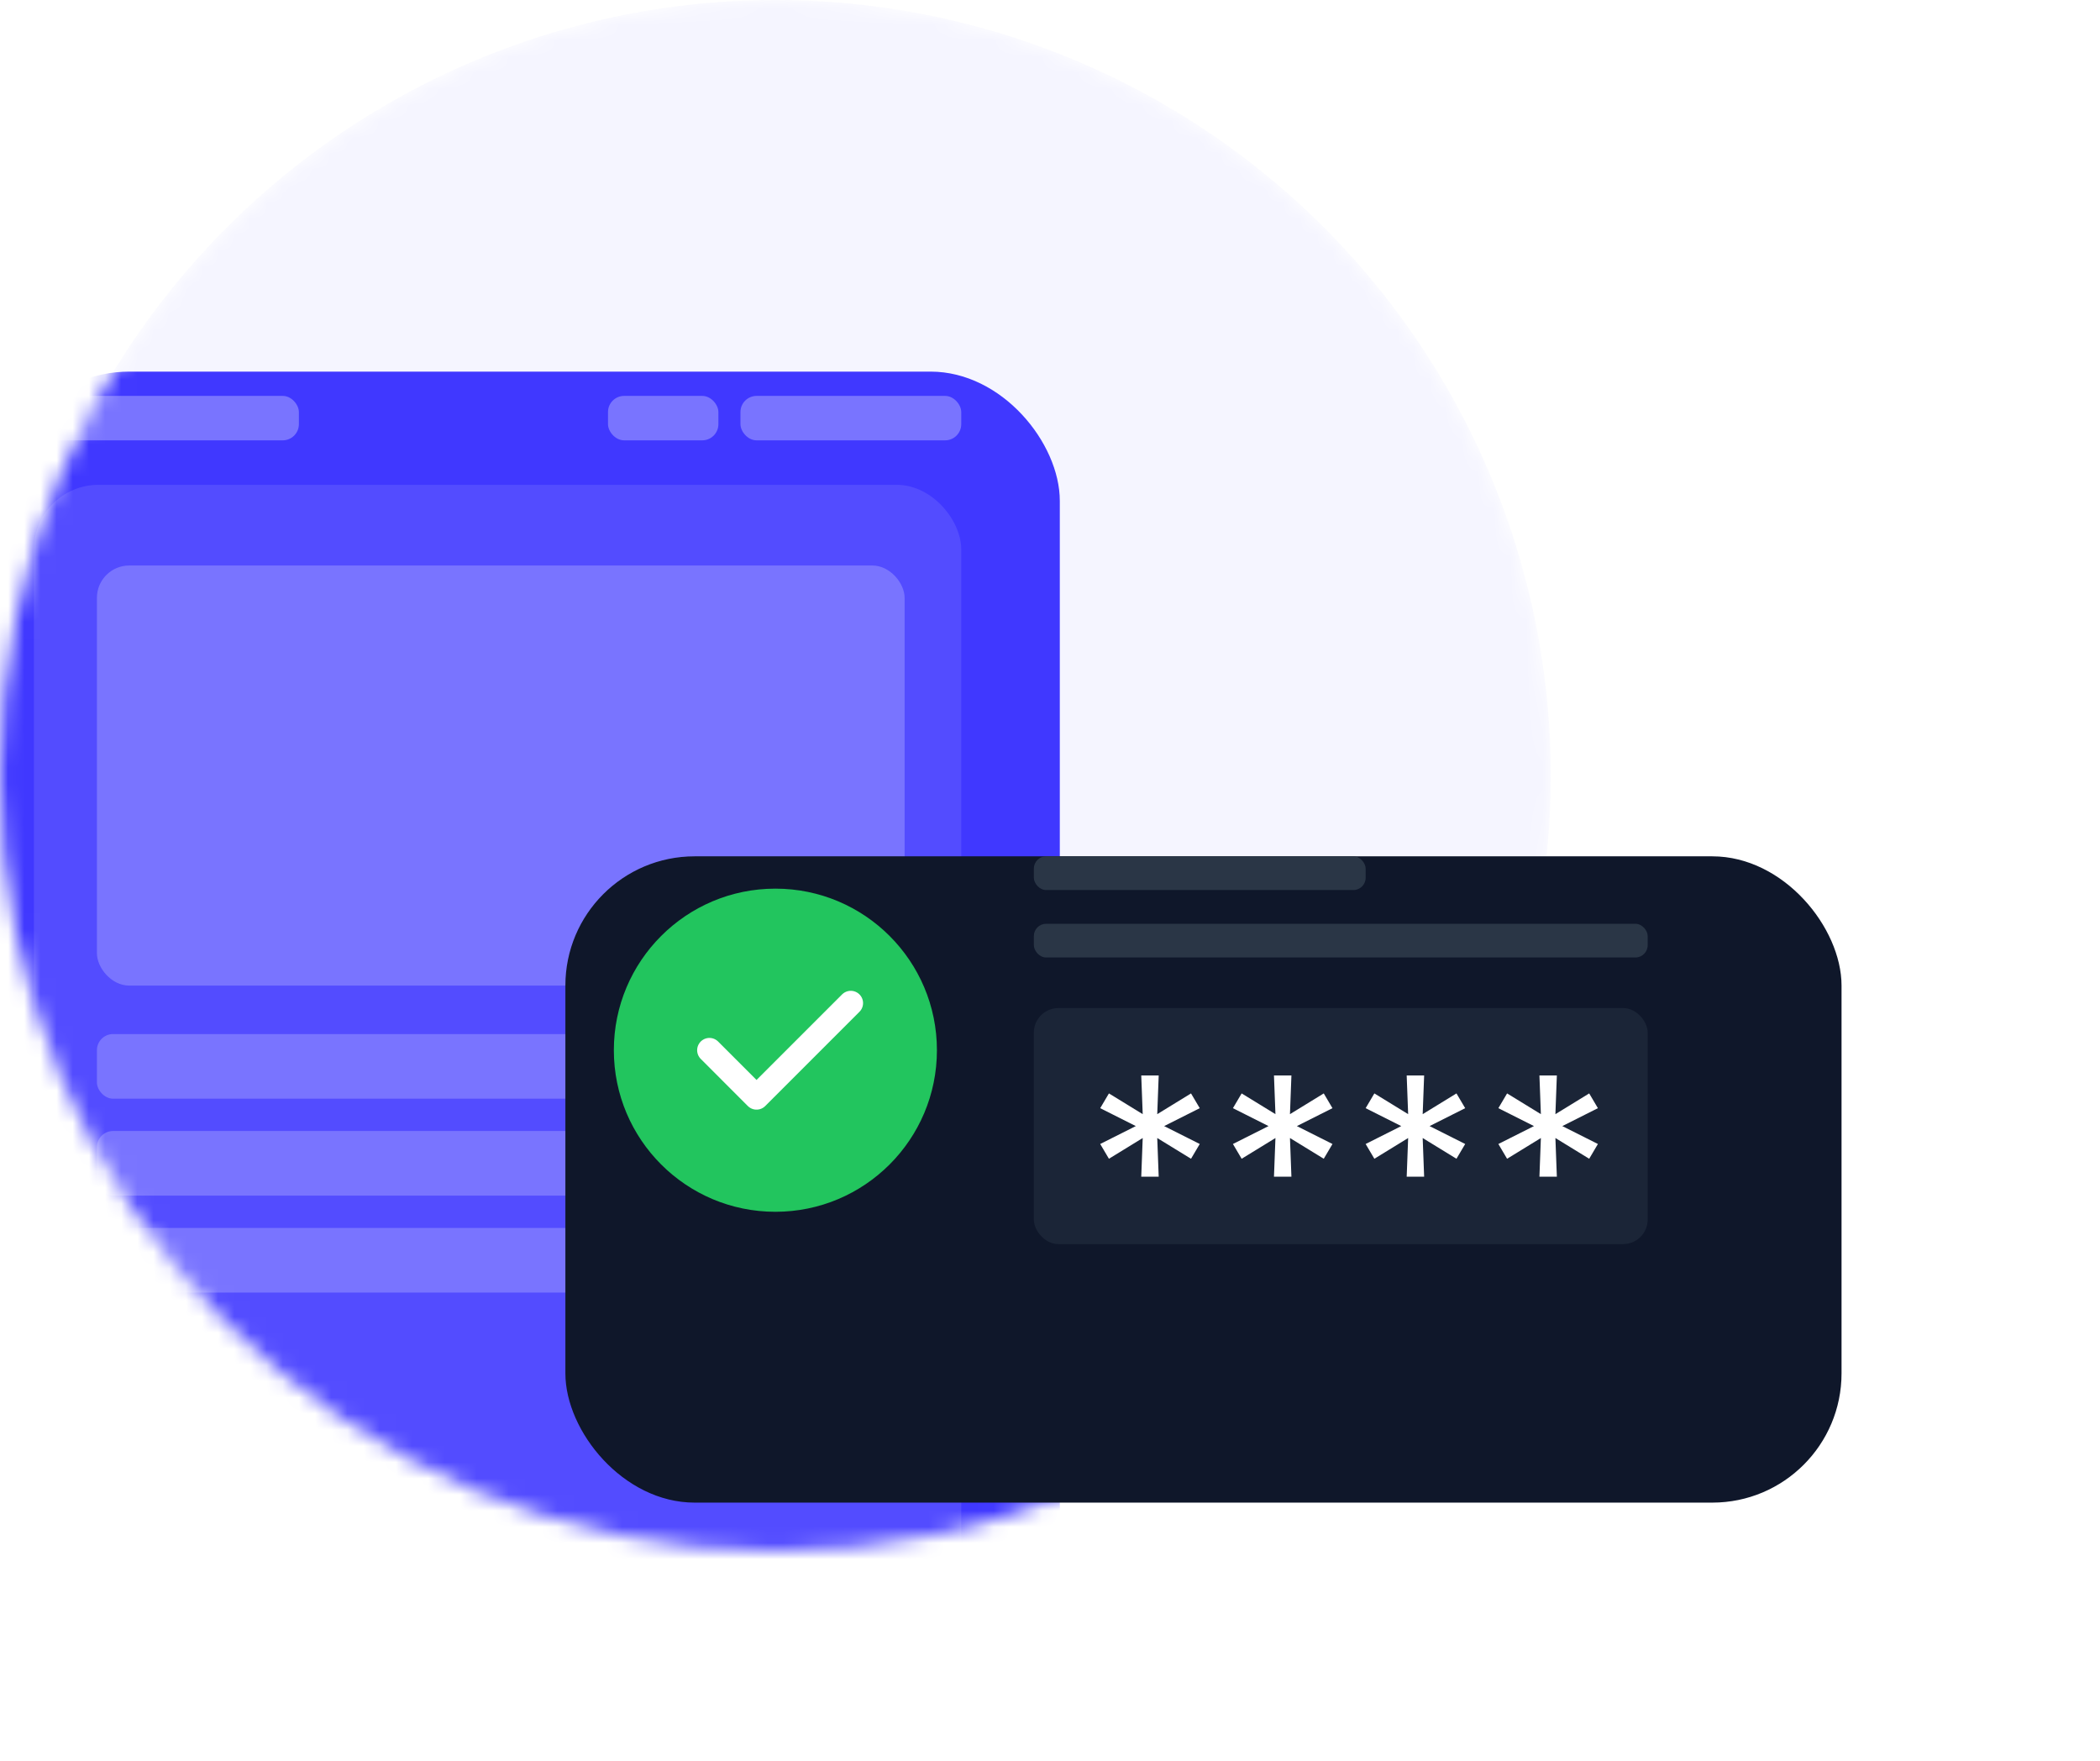 <svg width="130" height="109" viewBox="0 0 130 109" fill="none" xmlns="http://www.w3.org/2000/svg">
<mask id="mask0_3366_10913" style="mask-type:alpha" maskUnits="userSpaceOnUse" x="0" y="0" width="96" height="96">
<circle cx="48" cy="48" r="48" fill="#D9D9D9"/>
</mask>
<g mask="url(#mask0_3366_10913)">
<circle cx="48" cy="48" r="48" fill="#F5F5FF"/>
<g filter="url(#filter0_d_3366_10913)">
<rect x="-2" y="19" width="65.607" height="110.056" rx="8" fill="#4038FF"/>
</g>
<rect x="2.1" y="30.006" width="57.406" height="89.421" rx="4" fill="#534CFF"/>
<rect x="2.1" y="24.503" width="16.402" height="2.751" rx="1" fill="#7974FF"/>
<rect x="6" y="35" width="50" height="26" rx="2" fill="#7974FF"/>
<rect x="6" y="64" width="39" height="4" rx="1" fill="#7974FF"/>
<rect x="6" y="70" width="30" height="4" rx="1" fill="#7974FF"/>
<rect x="6" y="76" width="47" height="4" rx="1" fill="#7974FF"/>
<rect x="45.838" y="24.503" width="13.668" height="2.751" rx="1" fill="#7974FF"/>
<rect x="37.638" y="24.503" width="6.834" height="2.751" rx="1" fill="#7974FF"/>
</g>
<g filter="url(#filter1_d_3366_10913)">
<rect x="31" y="45" width="79" height="40" rx="8" fill="#0F172A"/>
</g>
<circle cx="48" cy="65" r="10" fill="#22C55E"/>
<path d="M43.917 65L46.833 67.917L52.667 62.084" stroke="white" stroke-width="1.521" stroke-linecap="round" stroke-linejoin="round"/>
<rect x="64" y="53" width="20.541" height="2.087" rx="0.761" fill="#2A3646"/>
<rect x="64" y="57.174" width="38" height="2.087" rx="0.761" fill="#2A3646"/>
<rect x="64" y="62.391" width="38" height="14.609" rx="1.521" fill="#1B2537"/>
<path d="M70.649 72.826L70.739 70.435L68.648 71.718L68.108 70.804L70.312 69.696L68.108 68.587L68.648 67.674L70.739 68.957L70.649 66.565H71.729L71.639 68.957L73.73 67.674L74.27 68.587L72.066 69.696L74.27 70.804L73.73 71.718L71.639 70.435L71.729 72.826H70.649Z" fill="white"/>
<path d="M78.865 72.826L78.956 70.435L76.864 71.718L76.324 70.804L78.528 69.696L76.324 68.587L76.864 67.674L78.956 68.957L78.865 66.565H79.945L79.855 68.957L81.947 67.674L82.486 68.587L80.282 69.696L82.486 70.804L81.947 71.718L79.855 70.435L79.945 72.826H78.865Z" fill="white"/>
<path d="M87.081 72.826L87.171 70.435L85.08 71.718L84.54 70.804L86.744 69.696L84.54 68.587L85.08 67.674L87.171 68.957L87.081 66.565H88.161L88.071 68.957L90.162 67.674L90.702 68.587L88.498 69.696L90.702 70.804L90.162 71.718L88.071 70.435L88.161 72.826H87.081Z" fill="white"/>
<path d="M95.298 72.826L95.388 70.435L93.296 71.718L92.756 70.804L94.96 69.696L92.756 68.587L93.296 67.674L95.388 68.957L95.298 66.565H96.377L96.287 68.957L98.379 67.674L98.918 68.587L96.715 69.696L98.918 70.804L98.379 71.718L96.287 70.435L96.377 72.826H95.298Z" fill="white"/>
<defs>
<filter id="filter0_d_3366_10913" x="-8" y="15" width="81.606" height="126.056" filterUnits="userSpaceOnUse" color-interpolation-filters="sRGB">
<feFlood flood-opacity="0" result="BackgroundImageFix"/>
<feColorMatrix in="SourceAlpha" type="matrix" values="0 0 0 0 0 0 0 0 0 0 0 0 0 0 0 0 0 0 127 0" result="hardAlpha"/>
<feOffset dx="2" dy="4"/>
<feGaussianBlur stdDeviation="4"/>
<feComposite in2="hardAlpha" operator="out"/>
<feColorMatrix type="matrix" values="0 0 0 0 0.059 0 0 0 0 0.09 0 0 0 0 0.165 0 0 0 0.4 0"/>
<feBlend mode="normal" in2="BackgroundImageFix" result="effect1_dropShadow_3366_10913"/>
<feBlend mode="normal" in="SourceGraphic" in2="effect1_dropShadow_3366_10913" result="shape"/>
</filter>
<filter id="filter1_d_3366_10913" x="19" y="37" width="111" height="72" filterUnits="userSpaceOnUse" color-interpolation-filters="sRGB">
<feFlood flood-opacity="0" result="BackgroundImageFix"/>
<feColorMatrix in="SourceAlpha" type="matrix" values="0 0 0 0 0 0 0 0 0 0 0 0 0 0 0 0 0 0 127 0" result="hardAlpha"/>
<feOffset dx="4" dy="8"/>
<feGaussianBlur stdDeviation="8"/>
<feComposite in2="hardAlpha" operator="out"/>
<feColorMatrix type="matrix" values="0 0 0 0 0.059 0 0 0 0 0.09 0 0 0 0 0.165 0 0 0 0.2 0"/>
<feBlend mode="normal" in2="BackgroundImageFix" result="effect1_dropShadow_3366_10913"/>
<feBlend mode="normal" in="SourceGraphic" in2="effect1_dropShadow_3366_10913" result="shape"/>
</filter>
</defs>
</svg>

